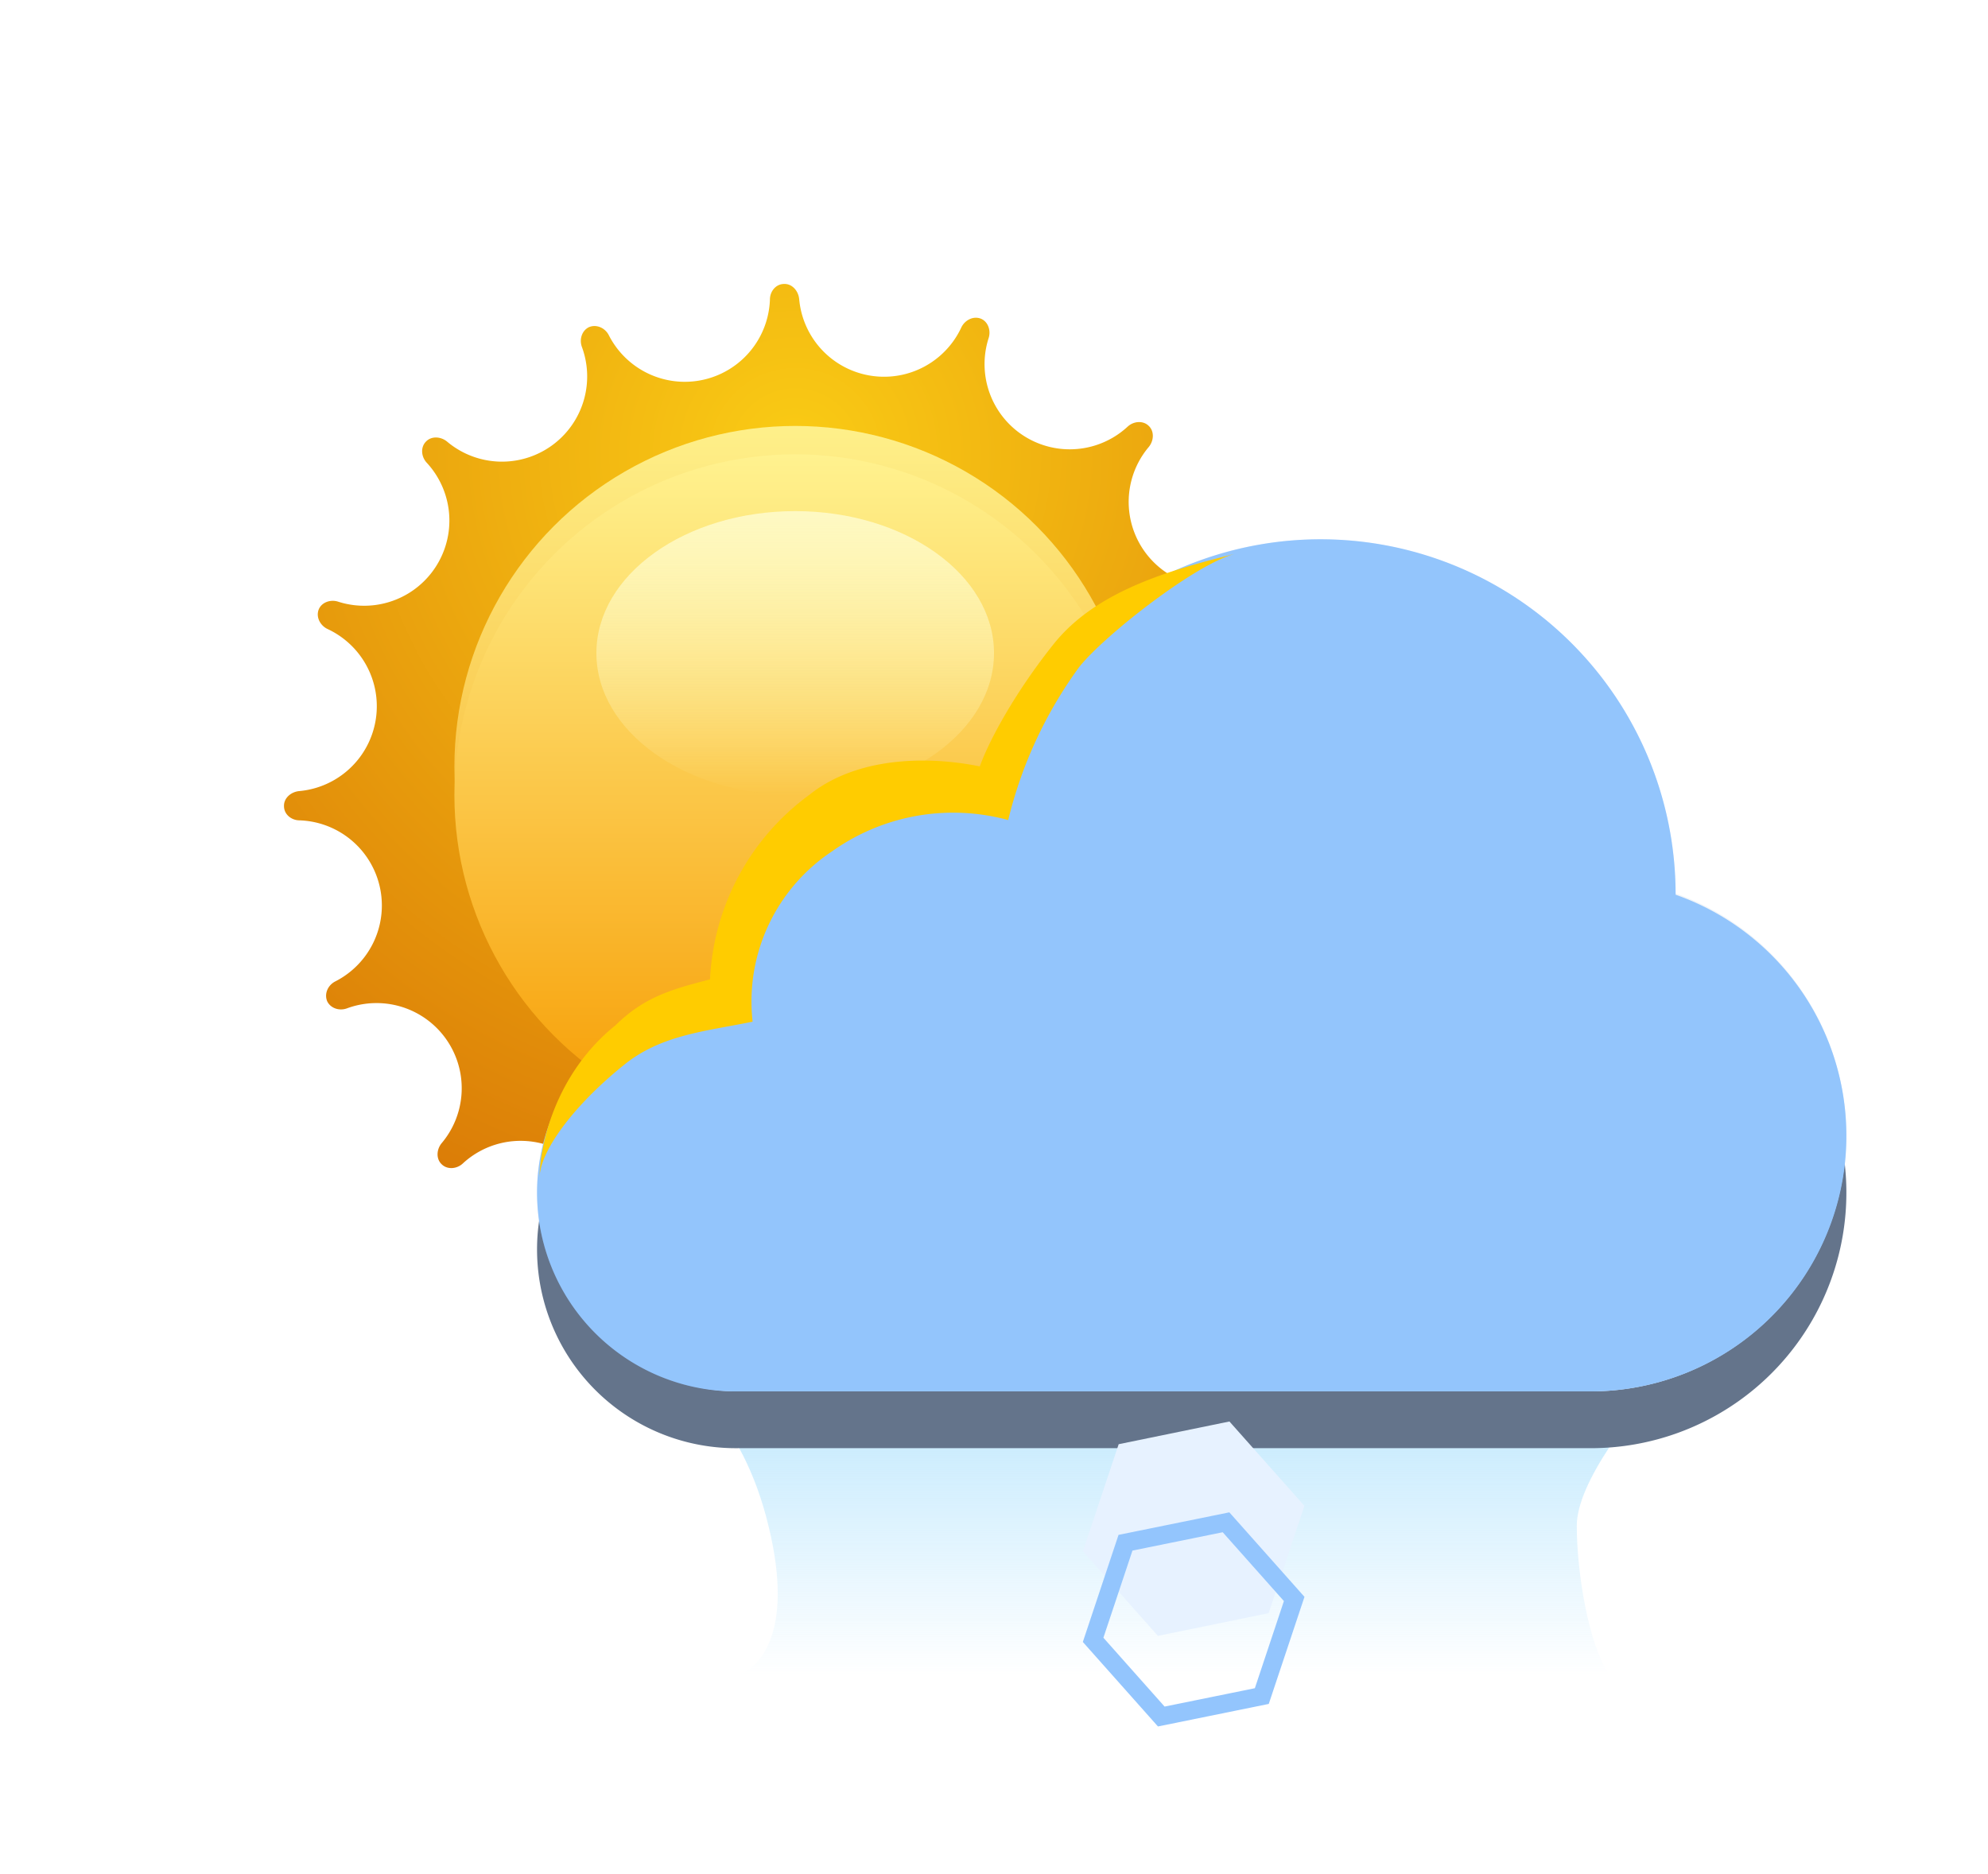 <svg width="70" height="66" fill="none" xmlns="http://www.w3.org/2000/svg"><g filter="url(#a)"><path d="M34.53 11.22c-.27-.1-.56.06-.68.31a3 3 0 0 1-5.71-1c-.03-.29-.25-.54-.53-.53-.29 0-.5.26-.5.55a3 3 0 0 1-5.67 1.26c-.13-.26-.43-.4-.7-.29-.25.12-.35.43-.25.7a3 3 0 0 1-4.75 3.33c-.22-.18-.55-.2-.74 0-.2.2-.17.54.03.75a3 3 0 0 1-3.12 4.89c-.27-.09-.59.02-.69.28-.1.27.06.56.31.68a3 3 0 0 1-1 5.71c-.29.03-.54.25-.53.53 0 .29.26.5.55.5a3 3 0 0 1 1.26 5.67c-.26.13-.4.43-.29.7.12.25.43.35.7.25a3 3 0 0 1 3.33 4.75c-.18.22-.2.55 0 .74.2.2.54.17.75-.03a3 3 0 0 1 4.89 3.12c-.09.27.02.59.28.69.27.1.56-.05.68-.31a3 3 0 0 1 5.71 1c.03.29.25.54.53.53.29 0 .5-.26.5-.55a3 3 0 0 1 5.67-1.26c.13.26.43.4.7.29.25-.12.35-.43.25-.7a3 3 0 0 1 4.75-3.33c.22.18.55.2.74 0 .2-.2.17-.54-.03-.75a3 3 0 0 1 3.12-4.89c.27.09.59-.02.69-.28.1-.27-.05-.56-.31-.68a3 3 0 0 1 1-5.71c.29-.03.54-.25.53-.53 0-.29-.26-.5-.55-.5a3 3 0 0 1-1.26-5.67c.26-.13.4-.43.29-.7-.12-.25-.43-.35-.7-.25a3 3 0 0 1-3.33-4.75c.18-.22.2-.55 0-.74-.2-.2-.54-.17-.75.03a3 3 0 0 1-4.89-3.12c.09-.27-.02-.59-.28-.69Z" fill="url(#b)"/></g><g filter="url(#c)"><circle cx="28" cy="28" r="12" fill="url(#d)"/></g><g filter="url(#e)"><circle cx="28" cy="28" r="12" fill="url(#f)"/></g><g filter="url(#g)"><ellipse cx="28" cy="23" rx="7" ry="5" fill="url(#h)" style="mix-blend-mode:soft-light"/></g><g filter="url(#i)"><path d="M27.06 53.74c-.92-3.83-3.1-5.42-4.06-5.74h36c-1.55 1.75-3.48 4.2-3.48 5.74 0 1.53.38 4.14 1.16 5.26H25.9c.78-.16 2.1-1.43 1.16-5.26Z" fill="url(#j)"/></g><g filter="url(#k)"><path fill-rule="evenodd" clip-rule="evenodd" d="M59 31.51v-.01a12.5 12.5 0 0 0-24.24-4.3A8.03 8.03 0 0 0 25 35.06 7 7 0 0 0 26 49h30a9 9 0 0 0 3-17.49Z" fill="#64748B"/></g><g filter="url(#l)"><path fill-rule="evenodd" clip-rule="evenodd" d="M65 40a9 9 0 0 1-9 9H26a7 7 0 1 1 6.33-10h14.72A9 9 0 0 1 65 40Z" fill="#F1F5F9"/></g><g filter="url(#m)"><circle cx="26" cy="42" r="5" fill="url(#n)" style="mix-blend-mode:soft-light"/></g><g filter="url(#o)"><circle cx="33" cy="35" r="8" fill="#F1F5F9"/></g><g filter="url(#p)"><ellipse cx="33" cy="34" rx="6" ry="5" fill="url(#q)" style="mix-blend-mode:soft-light"/></g><g filter="url(#r)"><circle cx="57" cy="39" r="5" fill="url(#s)" style="mix-blend-mode:soft-light"/></g><g filter="url(#t)"><circle cx="46.5" cy="31.5" r="12.5" fill="#F1F5F9"/></g><g filter="url(#u)"><ellipse cx="46" cy="26" rx="7" ry="5" fill="url(#v)" style="mix-blend-mode:soft-light"/></g><g filter="url(#w)"><ellipse cx="42" cy="39.5" rx="9" ry="6.5" fill="url(#x)"/></g><g filter="url(#y)"><ellipse cx="42" cy="39.5" rx="7" ry="4.5" fill="url(#z)" style="mix-blend-mode:soft-light"/></g><path fill-rule="evenodd" clip-rule="evenodd" d="M59 31.51v-.01a12.5 12.5 0 0 0-24.24-4.3A8.03 8.03 0 0 0 25 35.06 7 7 0 0 0 26 49h30a9 9 0 0 0 3-17.49Z" fill="#93C5FD" style="mix-blend-mode:color"/><path fill-rule="evenodd" clip-rule="evenodd" d="M59 31.51v-.01a12.5 12.5 0 0 0-24.24-4.3A8.03 8.03 0 0 0 25 35.06 7 7 0 0 0 26 49h30a9 9 0 0 0 3-17.49Z" fill="#93C5FD" fill-opacity=".2" style="mix-blend-mode:multiply"/><g filter="url(#A)"><path d="m43.29 53.26 2.64 2.97-1.26 3.78-3.9.8-2.64-2.98 1.26-3.77 3.9-.8Z" fill="#E7F2FF"/></g><path d="m39.63 54.33 3.54-.72 2.4 2.7-1.14 3.42-3.54.72-2.4-2.7 1.14-3.42Z" stroke="#93C5FD" stroke-width=".64"/><g style="mix-blend-mode:color" filter="url(#B)"><path fill-rule="evenodd" clip-rule="evenodd" d="M43.5 19.5c-1.37.34-4.6 2.86-5.5 3.99a15.22 15.22 0 0 0-2.5 5.39 7.35 7.35 0 0 0-6.2 1.1 6.35 6.35 0 0 0-2.8 6c-1.66.34-3.2.46-4.5 1.5-1.85 1.48-3 3.1-3 4 0-1.1.53-3.65 2.67-5.37 1.02-1 1.95-1.26 3.33-1.62a8.56 8.56 0 0 1 3.5-6.5c1.61-1.29 4.03-1.4 6-1 .33-.92 1.25-2.62 2.61-4.32 1.5-1.87 4.1-2.6 6.39-3.17Z" fill="#FC0"/></g><defs><filter id="a" x="0" y="0" width="56" height="56" filterUnits="userSpaceOnUse" color-interpolation-filters="sRGB"><feFlood flood-opacity="0" result="BackgroundImageFix"/><feColorMatrix in="SourceAlpha" values="0 0 0 0 0 0 0 0 0 0 0 0 0 0 0 0 0 0 127 0" result="hardAlpha"/><feOffset/><feGaussianBlur stdDeviation="5"/><feComposite in2="hardAlpha" operator="out"/><feColorMatrix values="0 0 0 0 0.98 0 0 0 0 0.8 0 0 0 0 0.082 0 0 0 0.7 0"/><feBlend in2="BackgroundImageFix" result="effect1_dropShadow_4_34670"/><feBlend in="SourceGraphic" in2="effect1_dropShadow_4_34670" result="shape"/></filter><filter id="c" x="16" y="15" width="24" height="25" filterUnits="userSpaceOnUse" color-interpolation-filters="sRGB"><feFlood flood-opacity="0" result="BackgroundImageFix"/><feBlend in="SourceGraphic" in2="BackgroundImageFix" result="shape"/><feColorMatrix in="SourceAlpha" values="0 0 0 0 0 0 0 0 0 0 0 0 0 0 0 0 0 0 127 0" result="hardAlpha"/><feOffset dy="-1"/><feGaussianBlur stdDeviation="1"/><feComposite in2="hardAlpha" operator="arithmetic" k2="-1" k3="1"/><feColorMatrix values="0 0 0 0 0.992 0 0 0 0 0.878 0 0 0 0 0.278 0 0 0 1 0"/><feBlend in2="shape" result="effect1_innerShadow_4_34670"/></filter><filter id="e" x="16" y="15" width="24" height="26" filterUnits="userSpaceOnUse" color-interpolation-filters="sRGB"><feFlood flood-opacity="0" result="BackgroundImageFix"/><feBlend in="SourceGraphic" in2="BackgroundImageFix" result="shape"/><feColorMatrix in="SourceAlpha" values="0 0 0 0 0 0 0 0 0 0 0 0 0 0 0 0 0 0 127 0" result="hardAlpha"/><feOffset dy="-1"/><feGaussianBlur stdDeviation="1.5"/><feComposite in2="hardAlpha" operator="arithmetic" k2="-1" k3="1"/><feColorMatrix values="0 0 0 0 0.992 0 0 0 0 0.878 0 0 0 0 0.278 0 0 0 1 0"/><feBlend in2="shape" result="effect1_innerShadow_4_34670"/><feColorMatrix in="SourceAlpha" values="0 0 0 0 0 0 0 0 0 0 0 0 0 0 0 0 0 0 127 0" result="hardAlpha"/><feOffset dy="1"/><feGaussianBlur stdDeviation=".5"/><feComposite in2="hardAlpha" operator="arithmetic" k2="-1" k3="1"/><feColorMatrix values="0 0 0 0 0.996 0 0 0 0 0.941 0 0 0 0 0.541 0 0 0 1 0"/><feBlend in2="effect1_innerShadow_4_34670" result="effect2_innerShadow_4_34670"/></filter><filter id="g" x="19" y="16" width="18" height="14" filterUnits="userSpaceOnUse" color-interpolation-filters="sRGB"><feFlood flood-opacity="0" result="BackgroundImageFix"/><feBlend in="SourceGraphic" in2="BackgroundImageFix" result="shape"/><feGaussianBlur stdDeviation="1" result="effect1_foregroundBlur_4_34670"/></filter><filter id="i" x="21" y="46" width="40" height="15" filterUnits="userSpaceOnUse" color-interpolation-filters="sRGB"><feFlood flood-opacity="0" result="BackgroundImageFix"/><feBlend in="SourceGraphic" in2="BackgroundImageFix" result="shape"/><feGaussianBlur stdDeviation="1" result="effect1_foregroundBlur_4_34670"/></filter><filter id="k" x="15" y="17" width="54" height="38" filterUnits="userSpaceOnUse" color-interpolation-filters="sRGB"><feFlood flood-opacity="0" result="BackgroundImageFix"/><feColorMatrix in="SourceAlpha" values="0 0 0 0 0 0 0 0 0 0 0 0 0 0 0 0 0 0 127 0" result="hardAlpha"/><feOffset dy="2"/><feGaussianBlur stdDeviation="2"/><feComposite in2="hardAlpha" operator="out"/><feColorMatrix values="0 0 0 0 0.278 0 0 0 0 0.333 0 0 0 0 0.412 0 0 0 0.4 0"/><feBlend in2="BackgroundImageFix" result="effect1_dropShadow_4_34670"/><feBlend in="SourceGraphic" in2="effect1_dropShadow_4_34670" result="shape"/></filter><filter id="l" x="19" y="29" width="46" height="22" filterUnits="userSpaceOnUse" color-interpolation-filters="sRGB"><feFlood flood-opacity="0" result="BackgroundImageFix"/><feBlend in="SourceGraphic" in2="BackgroundImageFix" result="shape"/><feColorMatrix in="SourceAlpha" values="0 0 0 0 0 0 0 0 0 0 0 0 0 0 0 0 0 0 127 0" result="hardAlpha"/><feOffset dy="2"/><feGaussianBlur stdDeviation="1"/><feComposite in2="hardAlpha" operator="arithmetic" k2="-1" k3="1"/><feColorMatrix values="0 0 0 0 0.796 0 0 0 0 0.835 0 0 0 0 0.882 0 0 0 1 0"/><feBlend in2="shape" result="effect1_innerShadow_4_34670"/><feColorMatrix in="SourceAlpha" values="0 0 0 0 0 0 0 0 0 0 0 0 0 0 0 0 0 0 127 0" result="hardAlpha"/><feOffset dy="-2"/><feGaussianBlur stdDeviation="1"/><feComposite in2="hardAlpha" operator="arithmetic" k2="-1" k3="1"/><feColorMatrix values="0 0 0 0 0.796 0 0 0 0 0.835 0 0 0 0 0.882 0 0 0 0.6 0"/><feBlend in2="effect1_innerShadow_4_34670" result="effect2_innerShadow_4_34670"/></filter><filter id="m" x="19" y="35" width="14" height="14" filterUnits="userSpaceOnUse" color-interpolation-filters="sRGB"><feFlood flood-opacity="0" result="BackgroundImageFix"/><feBlend in="SourceGraphic" in2="BackgroundImageFix" result="shape"/><feGaussianBlur stdDeviation="1" result="effect1_foregroundBlur_4_34670"/></filter><filter id="o" x="25" y="27" width="16" height="18" filterUnits="userSpaceOnUse" color-interpolation-filters="sRGB"><feFlood flood-opacity="0" result="BackgroundImageFix"/><feBlend in="SourceGraphic" in2="BackgroundImageFix" result="shape"/><feColorMatrix in="SourceAlpha" values="0 0 0 0 0 0 0 0 0 0 0 0 0 0 0 0 0 0 127 0" result="hardAlpha"/><feOffset dy="2"/><feGaussianBlur stdDeviation="1"/><feComposite in2="hardAlpha" operator="arithmetic" k2="-1" k3="1"/><feColorMatrix values="0 0 0 0 0.796 0 0 0 0 0.835 0 0 0 0 0.882 0 0 0 1 0"/><feBlend in2="shape" result="effect1_innerShadow_4_34670"/></filter><filter id="p" x="25" y="27" width="16" height="14" filterUnits="userSpaceOnUse" color-interpolation-filters="sRGB"><feFlood flood-opacity="0" result="BackgroundImageFix"/><feBlend in="SourceGraphic" in2="BackgroundImageFix" result="shape"/><feGaussianBlur stdDeviation="1" result="effect1_foregroundBlur_4_34670"/></filter><filter id="r" x="50" y="32" width="14" height="14" filterUnits="userSpaceOnUse" color-interpolation-filters="sRGB"><feFlood flood-opacity="0" result="BackgroundImageFix"/><feBlend in="SourceGraphic" in2="BackgroundImageFix" result="shape"/><feGaussianBlur stdDeviation="1" result="effect1_foregroundBlur_4_34670"/></filter><filter id="t" x="34" y="19" width="25" height="27" filterUnits="userSpaceOnUse" color-interpolation-filters="sRGB"><feFlood flood-opacity="0" result="BackgroundImageFix"/><feBlend in="SourceGraphic" in2="BackgroundImageFix" result="shape"/><feColorMatrix in="SourceAlpha" values="0 0 0 0 0 0 0 0 0 0 0 0 0 0 0 0 0 0 127 0" result="hardAlpha"/><feOffset dy="2"/><feGaussianBlur stdDeviation="1"/><feComposite in2="hardAlpha" operator="arithmetic" k2="-1" k3="1"/><feColorMatrix values="0 0 0 0 0.796 0 0 0 0 0.835 0 0 0 0 0.882 0 0 0 1 0"/><feBlend in2="shape" result="effect1_innerShadow_4_34670"/></filter><filter id="u" x="37" y="19" width="18" height="14" filterUnits="userSpaceOnUse" color-interpolation-filters="sRGB"><feFlood flood-opacity="0" result="BackgroundImageFix"/><feBlend in="SourceGraphic" in2="BackgroundImageFix" result="shape"/><feGaussianBlur stdDeviation="1" result="effect1_foregroundBlur_4_34670"/></filter><filter id="w" x="33" y="33" width="18" height="15" filterUnits="userSpaceOnUse" color-interpolation-filters="sRGB"><feFlood flood-opacity="0" result="BackgroundImageFix"/><feBlend in="SourceGraphic" in2="BackgroundImageFix" result="shape"/><feColorMatrix in="SourceAlpha" values="0 0 0 0 0 0 0 0 0 0 0 0 0 0 0 0 0 0 127 0" result="hardAlpha"/><feOffset dy="2"/><feGaussianBlur stdDeviation="1"/><feComposite in2="hardAlpha" operator="arithmetic" k2="-1" k3="1"/><feColorMatrix values="0 0 0 0 0.796 0 0 0 0 0.835 0 0 0 0 0.882 0 0 0 0.6 0"/><feBlend in2="shape" result="effect1_innerShadow_4_34670"/></filter><filter id="y" x="33" y="33" width="18" height="13" filterUnits="userSpaceOnUse" color-interpolation-filters="sRGB"><feFlood flood-opacity="0" result="BackgroundImageFix"/><feBlend in="SourceGraphic" in2="BackgroundImageFix" result="shape"/><feGaussianBlur stdDeviation="1" result="effect1_foregroundBlur_4_34670"/></filter><filter id="A" x="38.13" y="52.19" width="7.79" height="8.62" filterUnits="userSpaceOnUse" color-interpolation-filters="sRGB"><feFlood flood-opacity="0" result="BackgroundImageFix"/><feBlend in="SourceGraphic" in2="BackgroundImageFix" result="shape"/><feColorMatrix in="SourceAlpha" values="0 0 0 0 0 0 0 0 0 0 0 0 0 0 0 0 0 0 127 0" result="hardAlpha"/><feOffset dy="-2.13"/><feComposite in2="hardAlpha" operator="arithmetic" k2="-1" k3="1"/><feColorMatrix values="0 0 0 0 0.938 0 0 0 0 0.967 0 0 0 0 1 0 0 0 1 0"/><feBlend in2="shape" result="effect1_innerShadow_4_34670"/><feColorMatrix in="SourceAlpha" values="0 0 0 0 0 0 0 0 0 0 0 0 0 0 0 0 0 0 127 0" result="hardAlpha"/><feOffset dy="-1.07"/><feGaussianBlur stdDeviation=".53"/><feComposite in2="hardAlpha" operator="arithmetic" k2="-1" k3="1"/><feColorMatrix values="0 0 0 0 0.647 0 0 0 0 0.812 0 0 0 0 0.996 0 0 0 1 0"/><feBlend in2="effect1_innerShadow_4_34670" result="effect2_innerShadow_4_34670"/></filter><filter id="B" x="17" y="17.5" width="28.5" height="25.99" filterUnits="userSpaceOnUse" color-interpolation-filters="sRGB"><feFlood flood-opacity="0" result="BackgroundImageFix"/><feBlend in="SourceGraphic" in2="BackgroundImageFix" result="shape"/><feGaussianBlur stdDeviation="1" result="effect1_foregroundBlur_4_34670"/></filter><linearGradient id="d" x1="28" y1="16" x2="28" y2="40" gradientUnits="userSpaceOnUse"><stop stop-color="#FEF08A"/><stop offset="1" stop-color="#F59E0B"/></linearGradient><linearGradient id="f" x1="28" y1="16" x2="28" y2="40" gradientUnits="userSpaceOnUse"><stop stop-color="#FFF28F"/><stop offset="1" stop-color="#F79B00"/></linearGradient><linearGradient id="h" x1="28" y1="18" x2="28" y2="28" gradientUnits="userSpaceOnUse"><stop stop-color="#FEF9C3"/><stop offset="1" stop-color="#FEF9C3" stop-opacity="0"/><stop offset="1" stop-color="#FEF9C3" stop-opacity=".2"/></linearGradient><linearGradient id="j" x1="41" y1="48" x2="41" y2="59" gradientUnits="userSpaceOnUse"><stop stop-color="#BAE6FD"/><stop offset="1" stop-color="#BAE6FD" stop-opacity="0"/></linearGradient><linearGradient id="n" x1="26" y1="37" x2="26" y2="47" gradientUnits="userSpaceOnUse"><stop stop-color="#fff"/><stop offset="1" stop-color="#F3F3F3" stop-opacity=".2"/></linearGradient><linearGradient id="q" x1="33" y1="29" x2="33" y2="39" gradientUnits="userSpaceOnUse"><stop stop-color="#fff"/><stop offset="1" stop-color="#F3F3F3" stop-opacity=".2"/></linearGradient><linearGradient id="s" x1="57" y1="34" x2="57" y2="44" gradientUnits="userSpaceOnUse"><stop stop-color="#fff"/><stop offset="1" stop-color="#F3F3F3" stop-opacity=".2"/></linearGradient><linearGradient id="v" x1="46" y1="21" x2="46" y2="31" gradientUnits="userSpaceOnUse"><stop stop-color="#fff"/><stop offset="1" stop-color="#F3F3F3" stop-opacity=".2"/></linearGradient><linearGradient id="x" x1="42" y1="33" x2="42" y2="46" gradientUnits="userSpaceOnUse"><stop stop-color="#F1F5F9"/><stop offset=".65" stop-color="#F1F5F9" stop-opacity="0"/></linearGradient><linearGradient id="z" x1="42" y1="35" x2="42" y2="44" gradientUnits="userSpaceOnUse"><stop stop-color="#fff"/><stop offset="1" stop-color="#F3F3F3" stop-opacity=".2"/></linearGradient><radialGradient id="b" cx="0" cy="0" r="1" gradientUnits="userSpaceOnUse" gradientTransform="matrix(0 30 -30 0 28 16)"><stop stop-color="#FACC15"/><stop offset="1" stop-color="#D97706"/></radialGradient></defs></svg>